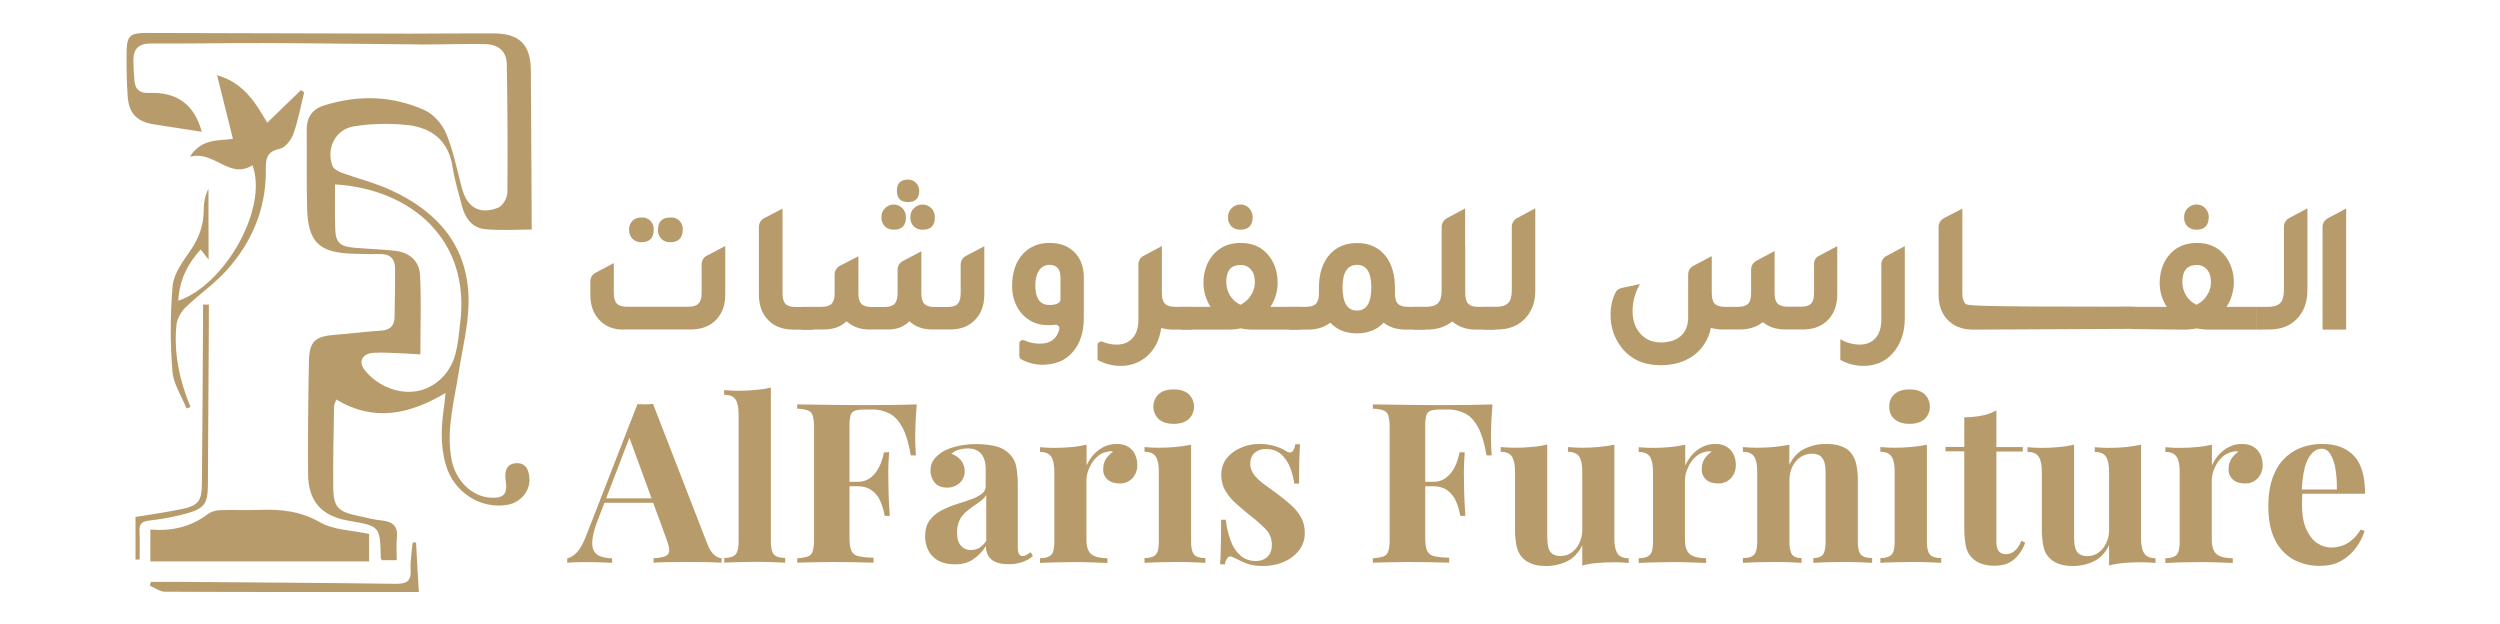 <?xml version="1.0" encoding="utf-8"?>
<!-- Generator: Adobe Illustrator 24.3.0, SVG Export Plug-In . SVG Version: 6.00 Build 0)  -->
<svg version="1.1" id="Layer_1" xmlns="http://www.w3.org/2000/svg" xmlns:xlink="http://www.w3.org/1999/xlink" x="0px" y="0px"
	 viewBox="0 0 1799 449.2" style="enable-background:new 0 0 1799 449.2;" xml:space="preserve">
<style type="text/css">
	.st0{fill:#B89B6A;}
</style>
<g>
	<path class="st0" d="M320.6,282.8c-25.9,15.4-51.5,21-78.6,4.7c-0.7,2-1.6,3.4-1.6,4.8c-0.3,19.3-0.8,38.7-0.6,58
		c0.1,14.6,3.2,17.8,17.7,20.9c5.9,1.3,11.7,2.8,17.7,3.4c7.8,0.9,11.3,4.4,10.4,12.5c-0.5,5-0.1,10.1-0.1,16h-10.7
		c-0.3-0.5-0.8-1.1-0.8-1.6c-0.5-22.9-0.5-22.9-23.2-26.8c-19.4-3.3-29-13.9-29.1-33.8c-0.2-27,0.1-53.9,0.6-80.9
		c0.3-14.4,4.4-18,18.9-19.1c11.1-0.8,22.1-2.3,33.1-3c6.3-0.4,9.5-3.5,9.6-9.4c0.3-11.7,0.4-23.4,0.4-35.1
		c0-7.4-3.8-10.9-11.4-10.6c-6,0.2-12.1-0.1-18.1-0.2c-25.1-0.6-33.1-8.1-33.8-32.7c-0.5-18.7-0.1-37.4-0.3-56
		c-0.1-9.1,3.6-15.2,12.4-18c24.5-7.7,48.9-7.2,72.3,3.3c6.5,2.9,12.8,10,15.6,16.7c5.2,12.5,7.8,26,11.3,39.2
		c3.7,14.1,12.6,19.6,26.1,14.4c3.2-1.2,6.7-7.1,6.7-10.8c0.3-30.7,0.1-61.5-0.4-92.2c-0.2-9.7-5.8-14.6-16.2-14.8
		c-14.2-0.3-28.5,0.3-42.7,0.3c-38.7-0.3-77.4-0.9-116.1-1c-26.9-0.1-53.9,0.5-80.8,0.3c-9-0.1-13,3.6-12.9,12.2
		c0.1,5.1,0.3,10.1,0.8,15.2c0.7,6.2,4.4,8.4,10.5,8.2c20.2-0.9,32.6,8.4,37.9,27.9l-34.3-5.3c-12.1-1.9-18.1-7.7-19-19.9
		c-0.8-10.7-0.9-21.5-0.8-32.3c0.2-11.7,2.5-13.6,14.3-13.6c63.1,0.1,126.2,0.3,189.4,0.5c20,0,40-0.3,59.9-0.2
		C373.9,24,381.9,32,382,51c0.2,34.9,0.4,69.8,0.6,104.7c0,3.1,0,6.3,0,9.5c-11.7,0-22.8,0.8-33.6-0.3c-9-0.9-14.2-7.7-16.5-16.4
		c-2.4-9.5-5.4-18.9-6.9-28.7c-2.9-18.6-14.9-27.8-32.1-29.8c-12.9-1.4-25.9-1.1-38.7,0.9c-13.4,2.1-20.2,15.7-15.6,28.4
		c0.8,2.3,4.2,4.1,6.9,5.1c11.3,4.1,23.1,7,34,11.9c34.8,15.6,57.3,41,57.1,80.9c-0.1,16.9-4.5,33.8-7.1,50.7
		c-3.2,20.6-9,40.9-5.3,62.2c2.6,15,14.3,27.2,28,28c9.7,0.6,12.5-2.4,11.1-12.3c-1-6.6,0.5-12.2,7.8-12.5s9.2,5.9,9.3,12
		c0.1,8.6-6.8,16.3-15.5,17.9c-19.6,3.6-38.9-9-44.6-28.4c-4.4-14.8-3.3-29.5-1.1-44.3C320,288.6,320.2,286.6,320.6,282.8z
		 M241.1,132.7c0,10.3-0.2,20.6,0.1,31c0.2,10.9,3,13.6,14.1,14.6c9.4,0.8,18.9,1.1,28.4,2.1c10.9,1.1,18.1,7.2,18.6,18
		c0.9,18.5,0.2,37.2,0.2,56.6c-4.7-0.3-8.4-0.5-12.1-0.7c-7.3-0.2-14.6-0.9-21.8-0.4c-8.1,0.6-10.9,6.4-6.1,12.5
		c11.6,14.8,37.6,23.6,55.8,5.2c10.8-11,11.1-25.1,12.8-38.8C338.9,172.5,295.8,136,241.1,132.7z M275.9,285.5
		c-13.2-4.7-18.6-16-23.7-28.9c-5.6,9.5-3.2,16.6,1.1,23C258.6,287.4,266.6,288.2,275.9,285.5z"/>
	<path class="st0" d="M108.2,381.1c16,1.2,29.4-2.1,41.4-11.2c2.5-1.7,5.5-2.7,8.6-2.8c9.5-0.3,19,0.2,28.6-0.2
		c15.3-0.6,29.5,0.9,43.6,9c9.9,5.6,22.9,5.7,35.2,8.3V404H108.2V381.1z"/>
	<path class="st0" d="M150.1,186.8l-5.7-7.3c-9.9,10.9-15.3,22.5-16.1,36.9c33.5-11.4,64.8-66.3,53.4-97.5
		c-16.7,10.6-27.4-10.9-45.1-6.1c8.7-13.6,21-11.3,31-12.9c-3.8-15.2-7.5-30-11.4-45.8c19.3,5.5,28,20.3,36.1,34.2l24.3-23.5
		l2.3,1.6c-2.5,10-4.3,20.3-7.8,30c-1.6,4.4-5.9,9.9-9.9,10.7c-10.5,2.2-9.9,8.7-9.9,16.7c-0.1,27.2-10.3,50.8-28.2,70.7
		c-8.8,9.8-20,17.4-29.5,26.6c-3.2,3.1-6.1,8.1-6.6,12.5c-2.1,20.5,2.2,40.3,10.1,59.3l-2.9,1c-3.5-8.9-9.4-17.6-10.1-26.6
		c-1.7-20.5-1.6-41,0.1-61.5c0.8-8.7,7.2-17.4,12.5-25.1c6.5-9.3,10-18.8,9.9-30.1c0-5.1,1.1-10.2,3.4-14.8L150.1,186.8z"/>
	<path class="st0" d="M301.4,426c-61.7,0-122.2,0.1-182.7-0.2c-3.6,0-7.3-2.8-10.9-4.4c0.3-0.9,0.5-1.8,0.8-2.7c6.5,0,13,0,19.5,0
		c51.9,0.4,103.9,0.7,155.9,1.4c7.7,0.1,12-1,11.5-10c-0.4-6.5,0.9-13.1,1.4-19.7l2.5-0.1C300,402.4,300.7,414.4,301.4,426z"/>
	<path class="st0" d="M150.3,219.2c0,3.6,0,7.2,0,10.8c-0.2,39.7-0.5,79.3-0.7,119c-0.1,13.6-2.6,17.1-16.1,20.7
		c-8.6,2.3-17.3,3.9-26.1,4.9c-5.3,0.6-7.3,2.4-7,7.6c0.3,6.8,0.1,13.6,0.1,20.4l-3,0.1V372c10.3-1.7,20.9-3.2,31.4-5.3
		c14-2.7,16.3-5.6,16.4-19.6c0.4-39.3,0.6-78.7,0.8-118c0-3.3,0-6.6,0-9.9L150.3,219.2z"/>
	<polygon class="st0" points="259,249.1 233.3,262.6 254.9,288.3 277.1,292 283.1,283.7 267.5,278.2 256.9,264.2 	"/>
	<path class="st0" d="M469.9,290.6L509,391.4c1.5,3.9,3.2,6.5,5.1,8c1.4,1.3,3.2,2.1,5.1,2.3v3.2c-3.2-0.2-7-0.3-11.3-0.4
		c-4.4-0.1-8.7-0.1-13.1-0.1c-4.9,0-9.6,0-14,0.1c-4.4,0.1-7.9,0.2-10.5,0.4v-3.2c5.5-0.2,8.9-1.2,10.4-2.8c1.4-1.7,1.1-5.2-1-10.7
		l-27.4-74.9l2.9-4.2l-24.5,63.8c-2.4,5.9-3.8,10.7-4.3,14.5c-0.5,3.8-0.2,6.7,0.8,8.7c1,2,2.8,3.6,5,4.3c2.7,0.9,5.5,1.3,8.3,1.4
		v3.2c-3.5-0.2-6.9-0.3-10.1-0.4c-3.2-0.1-6.5-0.1-9.9-0.1c-2.4,0-4.6,0-6.7,0.1c-1.9,0-3.7,0.2-5.6,0.4v-3.2
		c2.2-0.4,4.6-1.9,6.9-4.3c2.4-2.5,4.7-6.6,6.9-12.5l36.7-94.2c1.7,0.1,3.6,0.2,5.6,0.2S468.2,290.8,469.9,290.6z M481.2,358.6v3.2
		h-48l1.6-3.2L481.2,358.6z"/>
	<path class="st0" d="M554.7,278.9v111c0,4.5,0.8,7.6,2.3,9.2c1.6,1.6,4.2,2.4,8,2.4v3.4c-2-0.1-5.1-0.2-9.2-0.4
		c-4.1-0.2-8.2-0.2-12.4-0.2c-4.2,0-8.4,0.1-12.6,0.2s-7.4,0.3-9.6,0.4v-3.4c3.8,0,6.4-0.8,8-2.4c1.5-1.6,2.3-4.7,2.3-9.2v-91.7
		c0-4.8-0.7-8.4-2.2-10.7c-1.5-2.3-4.2-3.5-8.2-3.4v-3.4c3.4,0.3,6.8,0.5,10,0.5c4.4,0,8.6-0.2,12.5-0.6
		C547.4,280.3,551.1,279.7,554.7,278.9z"/>
	<path class="st0" d="M659.7,291c-0.4,4.8-0.7,9.5-0.9,14c-0.2,4.5-0.2,8-0.2,10.5s0.1,4.8,0.2,6.8c0.1,2.1,0.2,3.9,0.3,5.4h-3.7
		c-1.4-8.4-3.3-14.9-5.8-19.7c-2.5-4.8-5.5-8.2-9.1-10.2c-3.9-2.1-8.3-3.2-12.8-3.1h-5.3c-2.4-0.1-4.8,0.2-7.1,0.8
		c-1.5,0.5-2.7,1.7-3.2,3.2c-0.6,2.4-0.9,4.9-0.8,7.4v80.8c0,4.2,0.4,7.3,1.3,9.3c0.9,2.1,2.8,3.6,5,4c3.6,0.8,7.3,1.1,11,1.1v3.6
		c-3.3-0.1-7.6-0.2-12.9-0.3c-5.3-0.1-10.8-0.2-16.6-0.2c-4.6,0-9.1,0.1-13.5,0.2c-4.4,0.1-8.4,0.2-11.9,0.3v-3.2
		c2.6-0.1,5.2-0.5,7.7-1.3c1.7-0.6,3-2.1,3.5-3.9c0.7-2.8,1-5.8,0.9-8.7V308c0.1-3-0.2-5.9-0.9-8.8c-0.5-1.8-1.8-3.2-3.6-3.9
		c-2.5-0.8-5-1.2-7.6-1.2V291c4.4,0.1,9.1,0.2,14,0.2l14.7,0.2c4.8,0.1,9.3,0.1,13.5,0.1h10.3c4.9,0,10.5,0,16.8-0.1
		C649.2,291.3,654.8,291.2,659.7,291z M635.7,346.7v3.2h-29.3v-3.2H635.7z M639.8,325.4c-0.4,6.1-0.6,10.8-0.6,14
		c0.1,3.2,0.1,6.2,0.1,8.9s0.1,5.6,0.2,8.9c0.1,3.2,0.4,7.9,0.8,14h-3.7c-0.6-3.6-1.6-7.1-3.1-10.5c-1.3-3.1-3.4-5.8-6.1-7.8
		c-2.7-2-6.2-3-10.5-3v-3.2c2.8,0.1,5.7-0.6,8.1-2c2.2-1.3,4.1-3.2,5.6-5.3c1.5-2.2,2.7-4.5,3.6-7c0.8-2.3,1.4-4.6,1.9-6.9
		L639.8,325.4z"/>
	<path class="st0" d="M687.2,406.1c-4.8,0-8.8-0.9-12.1-2.7c-3.1-1.7-5.5-4.2-7.1-7.3c-1.5-3.1-2.3-6.6-2.3-10.1
		c0-4.6,1-8.4,3.1-11.3c2.1-2.9,4.9-5.4,8.1-7.1c3.4-1.8,6.9-3.3,10.5-4.5c3.7-1.2,7.3-2.3,10.6-3.5c2.9-0.9,5.7-2.3,8.2-4
		c2-1.4,3.2-3.6,3.1-6v-12.5c0-2.6-0.4-5.1-1.4-7.5c-0.8-2.1-2.3-3.9-4.2-5.1c-2.2-1.3-4.8-1.9-7.3-1.8c-2.2,0-4.3,0.3-6.4,0.9
		c-2,0.5-3.8,1.5-5.3,3c2.8,0.9,5.2,2.6,7,4.9c1.6,2.1,2.5,4.8,2.5,7.5c0.1,3.3-1.3,6.5-3.8,8.7c-2.5,2.1-5.7,3.3-9,3.2
		c-3.9,0-6.8-1.2-8.8-3.6c-2-2.5-3.1-5.6-3-8.8c-0.1-2.8,0.7-5.5,2.3-7.7c1.8-2.3,4-4.2,6.5-5.8c3.4-1.9,7.1-3.2,10.9-4
		c4.5-1,9.1-1.5,13.8-1.4c4.5,0,9,0.5,13.4,1.5c3.8,0.9,7.2,2.8,10,5.6c2.5,2.5,4.2,5.6,4.8,9.1c0.8,4.5,1.2,9,1.1,13.6V393
		c0,2.7,0.3,4.5,0.8,5.6c0.5,1,1.6,1.6,2.7,1.5c1,0,2-0.3,2.8-0.8c0.9-0.5,1.9-1.2,3-1.9l1.6,2.7c-2.3,2-4.9,3.5-7.8,4.4
		c-3.2,1.1-6.5,1.6-9.9,1.5c-4,0-7.1-0.6-9.5-1.7c-2.1-0.9-3.9-2.6-5.1-4.6c-1.1-2.1-1.6-4.4-1.5-6.8c-2.4,3.9-5.5,7.1-9.3,9.6
		C697,404.9,692.5,406.1,687.2,406.1z M698.7,395.8c2.1,0,4.1-0.5,5.9-1.5c2-1.3,3.8-3,5.1-5.1v-33c-1,1.7-2.4,3.2-4,4.3
		c-1.7,1.3-3.5,2.6-5.5,3.9c-1.9,1.4-3.8,2.8-5.6,4.4c-1.8,1.7-3.3,3.7-4.3,6c-1.1,2.7-1.7,5.6-1.6,8.5c0,4.2,0.9,7.3,2.7,9.3
		C693.3,394.8,695.9,395.9,698.7,395.8z"/>
	<path class="st0" d="M803.8,319.5c2.9-0.1,5.9,0.6,8.4,2.2c2.1,1.4,3.7,3.3,4.7,5.6c1,2.2,1.5,4.6,1.5,7.1c0.1,3.6-1.1,7.1-3.5,9.7
		c-2.3,2.5-5.7,3.9-9.1,3.8c-3.8,0-6.7-0.9-8.8-2.8c-2.1-1.9-3.3-4.6-3.1-7.5c-0.1-2.6,0.6-5.3,2-7.5c1.4-2,3.1-3.7,5.1-5.1
		c-1.5-0.4-3-0.4-4.5,0.2c-2.1,0.3-4.1,1.2-5.8,2.5c-1.8,1.4-3.4,3.1-4.7,5c-1.3,2-2.3,4.2-3.1,6.4c-0.7,2.2-1.1,4.4-1.1,6.7v42.7
		c0,5.2,1.3,8.6,3.8,10.5c2.5,1.8,6.3,2.7,11.3,2.7v3.4c-2.5-0.1-6.1-0.2-10.7-0.4s-9.6-0.2-14.8-0.2c-4.3,0-8.6,0.1-13,0.2
		s-7.7,0.3-10,0.4v-3.4c3.8,0,6.4-0.8,8-2.4c1.6-1.6,2.3-4.7,2.3-9.2v-50.7c0-4.8-0.7-8.4-2.2-10.7c-1.5-2.3-4.2-3.5-8.1-3.5v-3.4
		c3.4,0.3,6.8,0.5,10,0.5c4.5,0,8.7-0.2,12.6-0.6c3.7-0.3,7.3-0.9,10.9-1.7v15c1.3-2.9,3-5.6,5.1-7.9c2.1-2.3,4.6-4.2,7.4-5.6
		C797.4,320.1,800.6,319.4,803.8,319.5z"/>
	<path class="st0" d="M857.1,320v70c0,4.5,0.8,7.6,2.3,9.2c1.6,1.6,4.2,2.4,8,2.4v3.4c-2-0.1-5.1-0.2-9.1-0.4s-8.1-0.2-12.3-0.2
		c-4.2,0-8.4,0.1-12.7,0.2c-4.3,0.2-7.5,0.3-9.7,0.4v-3.4c3.8,0,6.4-0.8,8-2.4c1.6-1.6,2.3-4.7,2.3-9.2v-50.7
		c0-4.8-0.7-8.4-2.2-10.7s-4.2-3.5-8.1-3.5v-3.4c3.4,0.3,6.8,0.5,10,0.5c4.5,0,8.7-0.2,12.6-0.6C849.9,321.3,853.5,320.7,857.1,320z
		 M844.6,280.2c4.5,0,8.1,1.1,10.7,3.3c5,4.7,5.3,12.6,0.6,17.6c-0.2,0.2-0.4,0.4-0.6,0.6c-2.6,2.2-6.2,3.3-10.7,3.3
		c-4.5,0-8.1-1.1-10.7-3.3c-5-4.7-5.3-12.6-0.6-17.6c0.2-0.2,0.4-0.4,0.6-0.6C836.5,281.3,840,280.2,844.6,280.2L844.6,280.2z"/>
	<path class="st0" d="M906.2,319.5c4-0.1,8,0.5,11.8,1.7c2.6,0.8,5,1.9,7.3,3.3c3.6,2.5,5.9,0.9,6.8-4.8h3.4c-0.2,3-0.4,6.7-0.5,11
		c-0.1,4.4-0.2,10.1-0.2,17.3h-3.4c-0.6-4-1.6-8-3.1-11.7c-1.4-3.7-3.6-6.9-6.5-9.5c-2.8-2.5-6.5-3.7-11-3.7
		c-2.9-0.1-5.7,0.9-7.9,2.7c-2.1,1.8-3.2,4.3-3.2,7.6c-0.1,3.1,1,6.1,2.9,8.5c2.2,2.6,4.7,5,7.5,6.9c3.1,2.2,6.2,4.5,9.6,7
		c3.5,2.7,6.8,5.3,9.7,8c2.8,2.5,5.1,5.4,6.9,8.6c1.8,3.4,2.7,7.2,2.6,11.1c0.1,4.6-1.4,9-4.2,12.6c-2.9,3.7-6.7,6.5-11,8.3
		c-4.8,2-10,3-15.2,2.9c-2.9,0-5.8-0.3-8.6-1c-2.3-0.5-4.4-1.4-6.5-2.4c-1.4-0.6-2.7-1.3-3.9-1.9c-1.2-0.6-2.4-1.1-3.5-1.5
		c-1.1-0.3-2.3,0.1-2.8,1.1c-0.9,1.3-1.6,2.9-1.8,4.5h-3.4c0.2-3.4,0.4-7.6,0.5-12.5c0.1-4.9,0.2-11.5,0.2-19.6h3.4
		c0.5,5.3,1.7,10.4,3.6,15.4c1.4,4,3.8,7.6,7,10.5c3.1,2.6,7.1,3.9,11.2,3.8c1.8,0,3.6-0.4,5.3-1.1c1.8-0.8,3.2-2.1,4.3-3.7
		c1.2-2,1.8-4.3,1.7-6.6c0.1-4.4-1.5-8.6-4.6-11.7c-3.6-3.6-7.5-7-11.6-10.1c-3.4-2.8-6.7-5.6-9.7-8.3c-3-2.6-5.5-5.6-7.5-9
		c-2-3.4-3-7.3-3-11.2c-0.1-4.4,1.2-8.7,3.9-12.2c2.7-3.4,6.2-6,10.2-7.5C897,320.3,901.6,319.4,906.2,319.5z"/>
	<path class="st0" d="M1074,291c-0.4,4.8-0.7,9.5-0.9,14c-0.2,4.5-0.2,8-0.2,10.5s0.1,4.8,0.2,6.8c0.1,2.1,0.2,3.9,0.3,5.4h-3.7
		c-1.4-8.4-3.3-14.9-5.8-19.7s-5.5-8.2-9.1-10.2c-3.9-2.1-8.3-3.2-12.8-3.1h-5.3c-2.4-0.1-4.8,0.2-7.1,0.8c-1.5,0.5-2.7,1.7-3.2,3.2
		c-0.6,2.4-0.9,4.9-0.8,7.4v80.8c0,4.2,0.4,7.3,1.3,9.3c0.9,2.1,2.8,3.6,5,4c3.6,0.8,7.3,1.1,10.9,1.1v3.6
		c-3.3-0.1-7.6-0.2-12.9-0.3c-5.3-0.1-10.8-0.2-16.6-0.2c-4.6,0-9.1,0.1-13.5,0.2c-4.4,0.1-8.4,0.2-11.9,0.3v-3.2
		c2.6-0.1,5.2-0.5,7.7-1.3c1.7-0.6,3-2.1,3.5-3.9c0.7-2.8,1-5.8,0.9-8.7V308c0.1-3-0.2-5.9-0.9-8.8c-0.5-1.8-1.8-3.2-3.6-3.9
		c-2.5-0.8-5-1.2-7.6-1.2V291c4.4,0.1,9.1,0.2,14,0.2l14.7,0.2c4.8,0.1,9.3,0.1,13.5,0.1h10.3c4.9,0,10.5,0,16.8-0.1
		C1063.4,291.3,1069,291.2,1074,291z M1050,346.7v3.2h-29.3v-3.2H1050z M1054,325.4c-0.4,6.1-0.6,10.8-0.6,14
		c0.1,3.2,0.1,6.2,0.1,8.9s0.1,5.6,0.2,8.9s0.4,7.9,0.8,14h-3.7c-0.6-3.6-1.6-7.1-3.1-10.5c-1.3-3.1-3.4-5.8-6.1-7.8
		c-2.7-2-6.2-3-10.5-3v-3.2c2.8,0.1,5.7-0.6,8.1-2c2.2-1.4,4.1-3.2,5.6-5.3c1.5-2.2,2.7-4.5,3.6-7c0.8-2.3,1.4-4.6,1.9-6.9
		L1054,325.4z"/>
	<path class="st0" d="M1161.7,320v67.5c0,4.8,0.7,8.4,2.2,10.7c1.5,2.3,4.2,3.5,8.1,3.5v3.4c-3.3-0.3-6.7-0.5-10-0.5
		c-4.5,0-8.7,0.2-12.5,0.5c-3.7,0.3-7.4,0.9-10.9,1.8v-14.6c-2.6,5.4-6.2,9.2-10.7,11.5c-4.7,2.3-9.9,3.5-15.2,3.5
		c-4.5,0-8.2-0.6-10.9-1.8c-2.5-1-4.8-2.5-6.6-4.5c-2-2.3-3.3-5.1-3.9-8.1c-0.8-4.2-1.2-8.6-1.1-12.9v-40.7c0-4.8-0.7-8.4-2.2-10.7
		s-4.2-3.5-8.1-3.5v-3.4c3.4,0.3,6.8,0.5,10,0.5c4.5,0,8.7-0.2,12.6-0.6c3.7-0.3,7.3-0.9,10.9-1.7v66.7c0,2.4,0.2,4.8,0.7,7.1
		c0.4,1.9,1.4,3.5,2.8,4.7c1.4,1.1,3.4,1.7,6.1,1.7c2.8,0,5.5-0.8,7.8-2.4c2.4-1.7,4.3-4,5.6-6.7c1.5-3,2.2-6.3,2.2-9.6v-42.1
		c0-4.8-0.7-8.4-2.2-10.7s-4.2-3.5-8.1-3.5v-3.4c3.4,0.3,6.8,0.5,10,0.5c4.5,0,8.7-0.2,12.6-0.6
		C1154.5,321.3,1158.1,320.7,1161.7,320z"/>
	<path class="st0" d="M1234.5,319.5c2.9-0.1,5.9,0.6,8.4,2.2c2.1,1.4,3.7,3.3,4.7,5.6c1,2.2,1.5,4.6,1.5,7.1
		c0.1,3.6-1.1,7.1-3.5,9.7c-2.3,2.5-5.7,3.9-9.1,3.8c-3.8,0-6.7-0.9-8.8-2.8c-2.1-1.9-3.3-4.6-3.1-7.5c-0.1-2.6,0.6-5.3,2-7.5
		c1.4-2,3.1-3.7,5.1-5.1c-1.5-0.4-3-0.4-4.5,0.2c-2.1,0.3-4.1,1.2-5.8,2.5c-1.8,1.4-3.4,3.1-4.7,5c-1.3,2-2.3,4.2-3.1,6.4
		c-0.7,2.2-1.1,4.4-1.1,6.7v42.7c0,5.2,1.3,8.6,3.8,10.5c2.5,1.8,6.3,2.7,11.4,2.7v3.4c-2.5-0.1-6.1-0.2-10.7-0.4s-9.6-0.2-14.8-0.2
		c-4.3,0-8.6,0.1-13,0.2s-7.7,0.3-10,0.4v-3.4c3.8,0,6.4-0.8,8-2.4c1.6-1.6,2.3-4.7,2.3-9.2v-50.7c0-4.8-0.7-8.4-2.2-10.7
		c-1.5-2.3-4.2-3.5-8.1-3.5v-3.4c3.4,0.3,6.8,0.5,10,0.5c4.5,0,8.7-0.2,12.6-0.6c3.7-0.3,7.3-0.9,10.9-1.7v15c1.3-2.9,3-5.6,5.1-7.9
		c2.1-2.3,4.6-4.2,7.4-5.6C1228.1,320.1,1231.3,319.4,1234.5,319.5z"/>
	<path class="st0" d="M1314.2,319.5c3.7-0.1,7.5,0.4,11,1.7c2.6,0.9,4.9,2.5,6.7,4.6c1.8,2.3,3.1,5,3.8,7.9c0.9,4.3,1.3,8.7,1.2,13
		V390c0,4.5,0.8,7.6,2.3,9.2c1.5,1.6,4.2,2.4,8,2.4v3.4c-2-0.1-5.1-0.2-9.2-0.4c-4.1-0.2-8.1-0.2-12.1-0.2c-4,0-8.1,0.1-12,0.2
		c-3.9,0.2-6.9,0.3-9,0.4v-3.4c3.2,0,5.5-0.8,6.8-2.4c1.3-1.6,2-4.7,2-9.2v-50.1c0-2.4-0.2-4.7-0.8-7c-0.4-1.8-1.5-3.5-2.9-4.7
		c-1.4-1.1-3.5-1.7-6.3-1.7c-2.8,0-5.6,0.8-8,2.4c-2.5,1.7-4.5,4-5.8,6.7c-1.5,3-2.2,6.3-2.2,9.6V390c0,4.5,0.7,7.6,2,9.2
		c1.3,1.6,3.6,2.4,6.7,2.4v3.4c-1.9-0.1-4.7-0.2-8.5-0.4c-3.7-0.2-7.5-0.2-11.5-0.2c-4,0-8.3,0.1-12.5,0.2c-4.3,0.2-7.5,0.3-9.7,0.4
		v-3.4c3.8,0,6.4-0.8,8-2.4c1.5-1.6,2.3-4.7,2.3-9.2v-50.7c0-4.8-0.7-8.4-2.2-10.7c-1.5-2.3-4.2-3.5-8.1-3.5v-3.4
		c3.4,0.3,6.8,0.5,10,0.5c4.5,0,8.7-0.2,12.6-0.6c3.6-0.3,7.2-0.9,10.8-1.6v14.5c2.7-5.5,6.3-9.4,11-11.6
		C1303.6,320.5,1308.9,319.4,1314.2,319.5z"/>
	<path class="st0" d="M1386.6,320v70c0,4.5,0.8,7.6,2.3,9.2c1.6,1.6,4.2,2.4,8,2.4v3.4c-2-0.1-5.1-0.2-9.1-0.4
		c-4-0.2-8.1-0.2-12.3-0.2c-4.2,0-8.4,0.1-12.7,0.2s-7.5,0.3-9.7,0.4v-3.4c3.8,0,6.4-0.8,8-2.4c1.6-1.6,2.3-4.7,2.3-9.2v-50.7
		c0-4.8-0.7-8.4-2.2-10.7c-1.4-2.3-4.2-3.5-8.1-3.5v-3.4c3.4,0.3,6.8,0.5,10,0.5c4.5,0,8.7-0.2,12.6-0.6
		C1379.4,321.3,1383.1,320.7,1386.6,320z M1374.1,280.2c4.5,0,8.1,1.1,10.7,3.3c5,4.7,5.3,12.6,0.6,17.6c-0.2,0.2-0.4,0.4-0.6,0.6
		c-2.6,2.2-6.2,3.3-10.7,3.3c-4.5,0-8.1-1.1-10.7-3.3c-2.6-2.2-3.9-5.2-3.9-9.1c0-3.9,1.3-6.9,3.9-9.1
		C1366,281.3,1369.6,280.2,1374.1,280.2L1374.1,280.2z"/>
	<path class="st0" d="M1436.6,295.3v26.4h19v3.2h-19v65c0,3.2,0.6,5.5,1.8,6.9c1.2,1.3,3,2,5.3,2c2.1-0.1,4.2-0.8,5.8-2.2
		c1.9-1.5,3.7-3.9,5.1-7.5l2.7,1.4c-1.5,4.6-4.2,8.7-7.8,11.9c-3.5,3.1-8.2,4.7-14.2,4.7c-3.2,0.1-6.3-0.4-9.3-1.4
		c-5.9-1.9-10.3-6.8-11.4-12.9c-0.8-4.5-1.2-9-1.1-13.6v-54.4h-13.5v-3.2h13.5v-21.3c4.2,0,8.4-0.4,12.5-1.2
		C1429.6,298.5,1433.2,297.2,1436.6,295.3z"/>
	<path class="st0" d="M1540.7,320v67.5c0,4.8,0.8,8.4,2.3,10.7s4.2,3.5,8.1,3.5v3.4c-3.3-0.3-6.7-0.5-10-0.5
		c-4.5,0-8.7,0.2-12.5,0.5c-3.7,0.3-7.4,0.9-10.9,1.8v-14.6c-2.6,5.4-6.2,9.2-10.7,11.5c-4.7,2.3-9.9,3.5-15.2,3.5
		c-4.5,0-8.2-0.6-10.9-1.8c-5.5-2-9.5-6.8-10.5-12.5c-0.8-4.2-1.2-8.6-1.1-12.9v-40.7c0-4.8-0.7-8.4-2.2-10.7s-4.2-3.5-8.1-3.5v-3.4
		c3.4,0.3,6.8,0.5,10,0.5c4.5,0,8.7-0.2,12.6-0.6c3.7-0.3,7.3-0.9,10.9-1.7v66.7c0,2.4,0.2,4.8,0.7,7.1c0.4,1.9,1.4,3.5,2.8,4.7
		c1.4,1.1,3.4,1.7,6.1,1.7c2.8,0,5.5-0.8,7.8-2.4c2.4-1.7,4.3-4,5.6-6.7c1.5-3,2.2-6.3,2.2-9.6v-42.1c0-4.8-0.7-8.4-2.2-10.7
		s-4.2-3.5-8.1-3.5v-3.4c3.4,0.3,6.8,0.5,10,0.5c4.5,0,8.7-0.2,12.6-0.6C1533.5,321.3,1537.1,320.7,1540.7,320z"/>
	<path class="st0" d="M1613.5,319.5c2.9-0.1,5.9,0.6,8.4,2.2c2.1,1.4,3.7,3.3,4.8,5.6c1,2.2,1.5,4.6,1.5,7.1
		c0.1,3.6-1.1,7.1-3.5,9.7c-2.3,2.5-5.7,3.9-9.1,3.8c-3.8,0-6.7-0.9-8.8-2.8c-2.1-1.9-3.3-4.6-3.1-7.5c-0.1-2.6,0.6-5.3,2-7.5
		c1.4-2,3.1-3.7,5.1-5.1c-1.5-0.4-3-0.4-4.5,0.2c-2.1,0.4-4.1,1.2-5.8,2.5c-1.8,1.4-3.4,3.1-4.7,5c-1.3,2-2.3,4.2-3.1,6.4
		c-0.7,2.2-1.1,4.4-1.1,6.7v42.7c0,5.2,1.3,8.6,3.8,10.5c2.5,1.8,6.3,2.7,11.3,2.7v3.4c-2.5-0.1-6.1-0.2-10.7-0.4
		c-4.7-0.2-9.6-0.2-14.8-0.2c-4.3,0-8.6,0.1-13,0.2c-4.4,0.2-7.7,0.3-10,0.4v-3.4c3.8,0,6.4-0.8,8-2.4c1.5-1.6,2.3-4.7,2.3-9.2
		v-50.7c0-4.8-0.7-8.4-2.2-10.7c-1.5-2.3-4.2-3.5-8.1-3.5v-3.4c3.4,0.3,6.8,0.5,10,0.5c4.5,0,8.7-0.2,12.6-0.6
		c3.7-0.3,7.3-0.9,10.9-1.7v15c1.3-2.9,3-5.6,5.1-7.9c2.1-2.3,4.6-4.2,7.4-5.6C1607.1,320.1,1610.3,319.4,1613.5,319.5z"/>
	<path class="st0" d="M1671.6,319.5c9.4,0,16.8,2.8,22.2,8.4c5.4,5.6,8.1,14.7,8.1,27.4h-53l-0.3-3.1h33c0.1-4.9-0.2-9.7-1-14.6
		c-0.5-3.8-1.7-7.4-3.6-10.7c-1.6-2.7-3.8-4-6.4-4c-3.8,0-7,2.4-9.6,7.1c-2.6,4.7-4.2,12.6-4.7,23.5l0.5,1c-0.1,1.3-0.2,2.6-0.2,4
		c-0.1,1.4-0.1,2.8-0.1,4.3c0,7.4,1,13.4,3.1,18c2.1,4.6,4.7,8,8,10.1c2.9,2,6.3,3.1,9.9,3.1c2.4,0,4.7-0.4,7-1
		c2.7-0.8,5.1-2.1,7.3-3.9c2.8-2.2,5.1-4.9,6.9-8l2.9,1c-1.4,4.3-3.5,8.3-6.1,11.9c-2.8,3.9-6.5,7.1-10.6,9.5
		c-4.3,2.5-9.4,3.7-15.5,3.7c-6.7,0.1-13.4-1.5-19.3-4.7c-5.7-3.3-10.3-8.2-13.1-14.2c-3.2-6.3-4.7-14.4-4.7-24.2
		c0-10,1.7-18.3,5.1-25c3-6.3,7.9-11.5,14-14.9C1657.5,321,1664.5,319.3,1671.6,319.5z"/>
	<path class="st0" d="M448.6,237.2c-7.7,0-13.6-2.6-18-7.7c-3.9-4.5-5.8-10.3-5.8-17.4v-9.6c0-2.6,1.4-5,3.7-6.2l13.2-7v21.6
		c0,3.6,0.7,6.1,2.2,7.6c1.5,1.5,3.9,2.3,7.4,2.2h44.1c3.4,0,5.9-0.8,7.3-2.3c1.4-1.5,2.2-4,2.2-7.6v-20.6c0-2.6,1.4-5,3.7-6.2
		l13.3-7V212c0,8.2-2.6,14.6-7.7,19.2c-4.5,4-10.3,5.9-17.3,5.9H448.6z M461.6,174.3c-2.4,0.1-4.8-0.8-6.5-2.5
		c-1.7-1.8-2.5-4.1-2.4-6.6c-0.1-2.4,0.8-4.7,2.4-6.3c1.7-1.7,4.1-2.5,6.5-2.4c4.5-0.3,8.4,3,8.8,7.5c0,0.4,0,0.8,0,1.3
		C470.4,171.3,467.4,174.3,461.6,174.3L461.6,174.3z M482.4,174.3c-2.4,0.1-4.7-0.7-6.5-2.4c-1.7-1.8-2.6-4.2-2.4-6.6
		c0-5.9,3-8.8,9-8.8c4.5-0.4,8.4,3,8.8,7.5c0,0.4,0,0.9,0,1.3C491.2,171.3,488.2,174.3,482.4,174.3L482.4,174.3z"/>
	<path class="st0" d="M571,237.2c-8.2,0-14.6-2.6-19.1-7.8c-3.9-4.5-5.8-10.3-5.8-17.4v-48.7c0-2.7,1.5-5.1,3.8-6.3l13.2-6.9v61.1
		c0,3.5,0.7,6,2.2,7.5c1.4,1.5,3.9,2.2,7.3,2.2h12.1v16.4L571,237.2z"/>
	<path class="st0" d="M576.7,237.2v-16.4h14.3c3.4,0,5.9-0.7,7.4-2.2c1.5-1.5,2.2-4,2.2-7.5v-13.6c0-2.6,1.4-5,3.8-6.2l13.3-6.9
		v26.8c0,3.5,0.7,6,2.2,7.5c1.4,1.5,3.9,2.2,7.3,2.2h9.2c3.4,0,5.9-0.7,7.3-2.2c1.4-1.5,2.2-4,2.2-7.5v-17.2c0-2.6,1.4-4.9,3.7-6.1
		l13.4-7.1v30.4c0,3.5,0.7,6,2.2,7.5s3.9,2.2,7.4,2.2h9.2c3.4,0,5.9-0.7,7.3-2.2s2.2-4,2.2-7.5v-20.8c0-2.6,1.4-5,3.7-6.2l13.3-7
		v34.7c0,8-2.4,14.3-7.3,18.9c-4.2,4.1-9.8,6.2-16.8,6.3h-13.4c-6.7,0-12.1-2-16.4-5.9c-3.9,3.9-9,5.9-15.4,5.9h-13.4
		c-6.7,0-12.1-2-16.4-5.9c-4.2,4-9.7,5.9-16.4,5.9L576.7,237.2z M643.2,165.3c-2.4,0.1-4.7-0.8-6.5-2.4c-1.7-1.8-2.6-4.2-2.4-6.6
		c-0.1-2.4,0.8-4.7,2.4-6.3c3.3-3.6,8.9-3.8,12.4-0.4c1.9,1.7,2.9,4.2,2.8,6.8C652,162.2,649,165.3,643.2,165.3L643.2,165.3z
		 M653.5,145.4c-5.4,0-8.1-2.7-8.1-8.2c0-5.3,2.7-8,8.1-8c4.4,0,8,3.6,8,8.1C661.4,142.7,658.8,145.4,653.5,145.4L653.5,145.4z
		 M664,165.3c-2.4,0.1-4.7-0.8-6.5-2.4c-1.7-1.8-2.6-4.2-2.4-6.6c-0.1-2.4,0.8-4.7,2.4-6.3c3.3-3.6,8.9-3.8,12.4-0.4
		c1.9,1.7,2.9,4.2,2.8,6.8C672.8,162.2,669.9,165.3,664,165.3L664,165.3z"/>
	<path class="st0" d="M762.3,236.9c0.3-1.3-0.5-2.7-1.8-3.1c-0.3-0.1-0.6-0.1-0.9-0.1c-1.8,0.2-3.5,0.3-5.3,0.3
		c-8.3,0-14.9-3.1-19.9-9.3c-4-5.2-6.1-11.5-6.1-18.9c0-9.9,2.7-17.7,8.1-23.4c4.8-5,11.1-7.6,18.9-7.6c8,0,14.3,2.6,18.8,7.7
		c3.9,4.4,5.8,10.2,5.8,17.3v28.9c0,10.6-2.8,19-8.4,25.1c-5.2,5.8-12.3,8.6-21.4,8.7c-5.3,0-10.5-1.4-15.2-3.9
		c-0.8-0.4-1.4-1.3-1.4-2.3v-9.1c0-1.4,1.1-2.5,2.5-2.5c0.3,0,0.7,0.1,1,0.2c3.5,1.6,7.3,2.4,11.1,2.4
		C755.8,247.4,760.5,243.9,762.3,236.9z M763.1,199.6c0-5.9-2.6-8.9-7.7-9c-3.1-0.1-5.9,1.4-7.6,3.9c-1.8,2.6-2.8,6.2-2.8,10.7
		c0,9.6,3.4,14.3,10.3,14.3c3.1,0,5.4-0.6,7-1.9c0.5-0.5,0.8-1.2,0.8-1.9L763.1,199.6z"/>
	<path class="st0" d="M845.7,220.8h12.2v16.4h-13.8c-2.9,0-5.8-0.4-8.5-1.2c-1.2,8.7-4.7,15.5-10.4,20.5c-5.2,4.5-11.9,6.9-18.8,6.8
		c-5.8,0-11.5-1.5-16.6-4.3v-10.7c0-1.4,1.2-2.6,2.6-2.6c0.4,0,0.7,0.1,1,0.2c3.2,1.4,6.7,2.1,10.1,2.1c4.9,0,8.8-1.6,11.6-4.8
		c2.8-3.2,4.1-7.6,4.1-13.3v-39.6c0-2.6,1.4-5,3.7-6.2l7.3-3.9l5.8-3.1v0.1l0.1-0.1v33.9c0,3.5,0.7,6,2.2,7.5
		C839.8,220.1,842.2,220.8,845.7,220.8z"/>
	<path class="st0" d="M914.2,220.8h21.4v16.4h-32c-3.6,0.1-7.3-0.2-10.8-0.9c-3.6,0.7-7.2,1-10.8,0.9h-32.2v-16.4h21.3
		c-3.2-5-5-10.8-5.1-16.8c0-9,2.7-16.3,8-21.8c4.8-4.9,11-7.4,18.8-7.4c8.8,0,15.7,3.2,20.5,9.6c4.1,5.2,6.1,11.8,6.1,19.6
		C919.3,210,917.5,215.8,914.2,220.8z M892.6,219.3c3.1-1.5,5.7-3.8,7.5-6.7c1.9-2.8,2.9-6.1,2.9-9.5c0-3.9-0.9-6.9-2.8-9.1
		c-1.8-2.2-4.6-3.4-7.5-3.3c-6.9,0-10.3,4.1-10.3,12.3c0,3.5,1,6.9,2.8,9.8C887,215.6,889.5,217.9,892.6,219.3L892.6,219.3z
		 M892.6,165.3c-2.4,0.1-4.8-0.8-6.5-2.4c-1.7-1.8-2.6-4.2-2.4-6.6c-0.1-2.4,0.8-4.7,2.4-6.3c3.3-3.6,8.8-3.8,12.4-0.6
		c1.9,1.8,3,4.3,2.9,6.9C901.4,162.2,898.4,165.3,892.6,165.3L892.6,165.3z"/>
	<path class="st0" d="M1013.4,220.8h12v16.4h-13.8c-6.5,0-11.8-1.7-15.9-5c-4.9,5.1-11.3,7.7-19.2,7.7c-8.1,0-14.5-2.6-19.2-7.7
		c-4.3,3.3-9.7,5-16.1,5h-13.8v-16.4h12.2c3.4,0,5.8-0.7,7.3-2.2c1.5-1.5,2.2-4,2.2-7.5v-3.9c0-10.5,2.7-18.7,8.2-24.6
		c4.8-5.1,11.2-7.7,19.2-7.7c9.1,0,16.1,3.3,21.1,10c4.1,5.7,6.2,13.1,6.2,22.3v3.9c0,3.5,0.7,6,2.2,7.5
		C1007.4,220.1,1009.9,220.8,1013.4,220.8z M976.5,223.5c6.8,0,10.3-5.6,10.3-16.8c0-10.7-3.4-16.1-10.3-16.1
		c-6.9,0-10.4,5.4-10.4,16.1C966.1,217.9,969.6,223.5,976.5,223.5L976.5,223.5z"/>
	<path class="st0" d="M1063.8,220.8h12.2v16.4h-13.8c-7,0-12.7-2-17.2-5.9c-4.9,4-11,5.9-18.2,5.9h-9.4v-16.4h8.5
		c4.1,0,7.1-0.9,8.9-2.7c1.8-1.8,2.6-4.9,2.6-9.2v-45.6c0-2.6,1.5-5,3.8-6.3l13.1-7v27.3l0.1-0.1v33.9c0,3.5,0.7,6,2.2,7.5
		C1058,220.1,1060.4,220.8,1063.8,220.8z"/>
	<path class="st0" d="M1067.9,237.2v-16.4h8.5c4.1,0,7.1-0.9,8.8-2.7c1.8-1.8,2.7-4.9,2.7-9.2v-45.7c0-2.6,1.4-5,3.7-6.2l13.2-7.1
		v59.1c0,8.7-2.7,15.7-8,20.9c-4.9,4.8-11.4,7.2-19.5,7.2L1067.9,237.2z"/>
	<path class="st0" d="M1308.9,184.1l13.2-7v34.7c0,8.1-2.5,14.5-7.4,19.1c-4.3,4.1-10,6.1-17,6.2h-12.8c-6.7,0-12.1-1.8-16.4-5.3
		c-4.2,3.4-9.6,5.2-15.9,5.3h-13c-2.9,0-5.8-0.4-8.5-1.2c-1.5,8.3-6.2,15.6-13.1,20.4c-6.3,4.3-14,6.5-23,6.5
		c-12.2,0-21.6-4.3-28.2-12.8c-5.2-6.7-8-15-7.8-23.5c-0.1-5.4,1-10.7,3.3-15.6c0.9-1.9,2.6-3.3,4.7-3.7l13.2-2.8
		c-3.5,5.8-5.4,12.5-5.4,19.3c0,6.9,1.9,12.4,5.8,16.6c3.7,4.1,8.5,6.1,14.5,6.1c6.2,0,11.1-1.6,14.5-4.7s5.2-7.6,5.2-13.2v-31
		c0-2.6,1.4-5,3.7-6.2l13.3-7v26.8c0,3.5,0.7,6,2.2,7.5c1.5,1.5,3.9,2.2,7.4,2.2h9.1c3.4,0,5.9-0.7,7.4-2.2c1.5-1.5,2.2-4,2.2-7.5
		v-17.3c0-2.5,1.4-4.8,3.6-6l13.3-7.2v30.4c0,3.5,0.7,6,2.2,7.5c1.5,1.5,3.9,2.2,7.4,2.2h9.2c3.4,0,5.9-0.7,7.4-2.2
		c1.5-1.5,2.2-4,2.2-7.5v-20.8C1305.2,187.7,1306.6,185.3,1308.9,184.1z"/>
	<path class="st0" d="M1370.7,228.8c0,10.4-2.9,18.9-8.7,25.4c-5.3,6-12.3,9.1-21.1,9.1c-5.8,0-11.5-1.5-16.6-4.3v-14.9
		c4.2,2.5,8.9,3.8,13.8,3.9c4.9,0,8.8-1.6,11.6-4.8c2.8-3.2,4.1-7.6,4.1-13.3v-39.7c0-2.4,1.3-4.7,3.5-5.9l13.4-7.2L1370.7,228.8z"
		/>
	<path class="st0" d="M1419.9,237.2c-8.2,0-14.6-2.6-19.1-7.8c-3.9-4.5-5.8-10.3-5.8-17.4v-48.7c0-2.6,1.4-5,3.8-6.3l13.3-6.9V211
		c0,3.5,0.7,6,2.2,7.5c1.4,1.5,3.9,2.2,119.5,2.2l18.1,1l-8.3,14.9L1419.9,237.2z"/>
	<path class="st0" d="M1602.2,220.8h21.4v16.4h-32c-3.6,0.1-7.3-0.2-10.8-0.9c-3.6,0.7-7.2,1-10.8,0.9l-35.5-0.4l-10.1-16h34.8
		c-3.3-5-5-10.8-5.1-16.8c0-9,2.7-16.3,8-21.8c4.8-4.9,11-7.4,18.8-7.4c8.8,0,15.7,3.2,20.5,9.6c4.1,5.2,6.1,11.8,6.1,19.6
		C1607.2,210,1605.5,215.8,1602.2,220.8z M1580.6,219.3c3.1-1.5,5.7-3.8,7.5-6.7c1.9-2.8,2.9-6.1,2.9-9.5c0-3.9-0.9-6.9-2.8-9.1
		c-1.8-2.2-4.6-3.4-7.5-3.3c-6.8,0-10.3,4.1-10.3,12.3c0,3.5,1,6.9,2.8,9.8C1575,215.6,1577.5,217.9,1580.6,219.3L1580.6,219.3z
		 M1580.6,165.3c-2.4,0.1-4.8-0.8-6.5-2.4c-1.7-1.8-2.6-4.2-2.4-6.6c-0.1-2.4,0.8-4.7,2.4-6.3c3.3-3.6,8.8-3.8,12.4-0.6
		c1.9,1.8,3,4.3,2.9,6.9C1589.3,162.2,1586.4,165.3,1580.6,165.3L1580.6,165.3z"/>
	<path class="st0" d="M1623.5,237.2v-16.4h8.5c4.1,0,7.1-0.9,8.8-2.7c1.8-1.8,2.7-4.9,2.7-9.2v-45.7c0-2.6,1.4-5,3.7-6.2l13.2-7.1
		v59.1c0,8.7-2.7,15.7-8,20.9c-4.9,4.8-11.3,7.2-19.5,7.2L1623.5,237.2z"/>
	<path class="st0" d="M1671.3,237.2v-73.9c0-2.6,1.4-4.9,3.7-6.2l13.3-7.1v87.2H1671.3z"/>
</g>
</svg>
